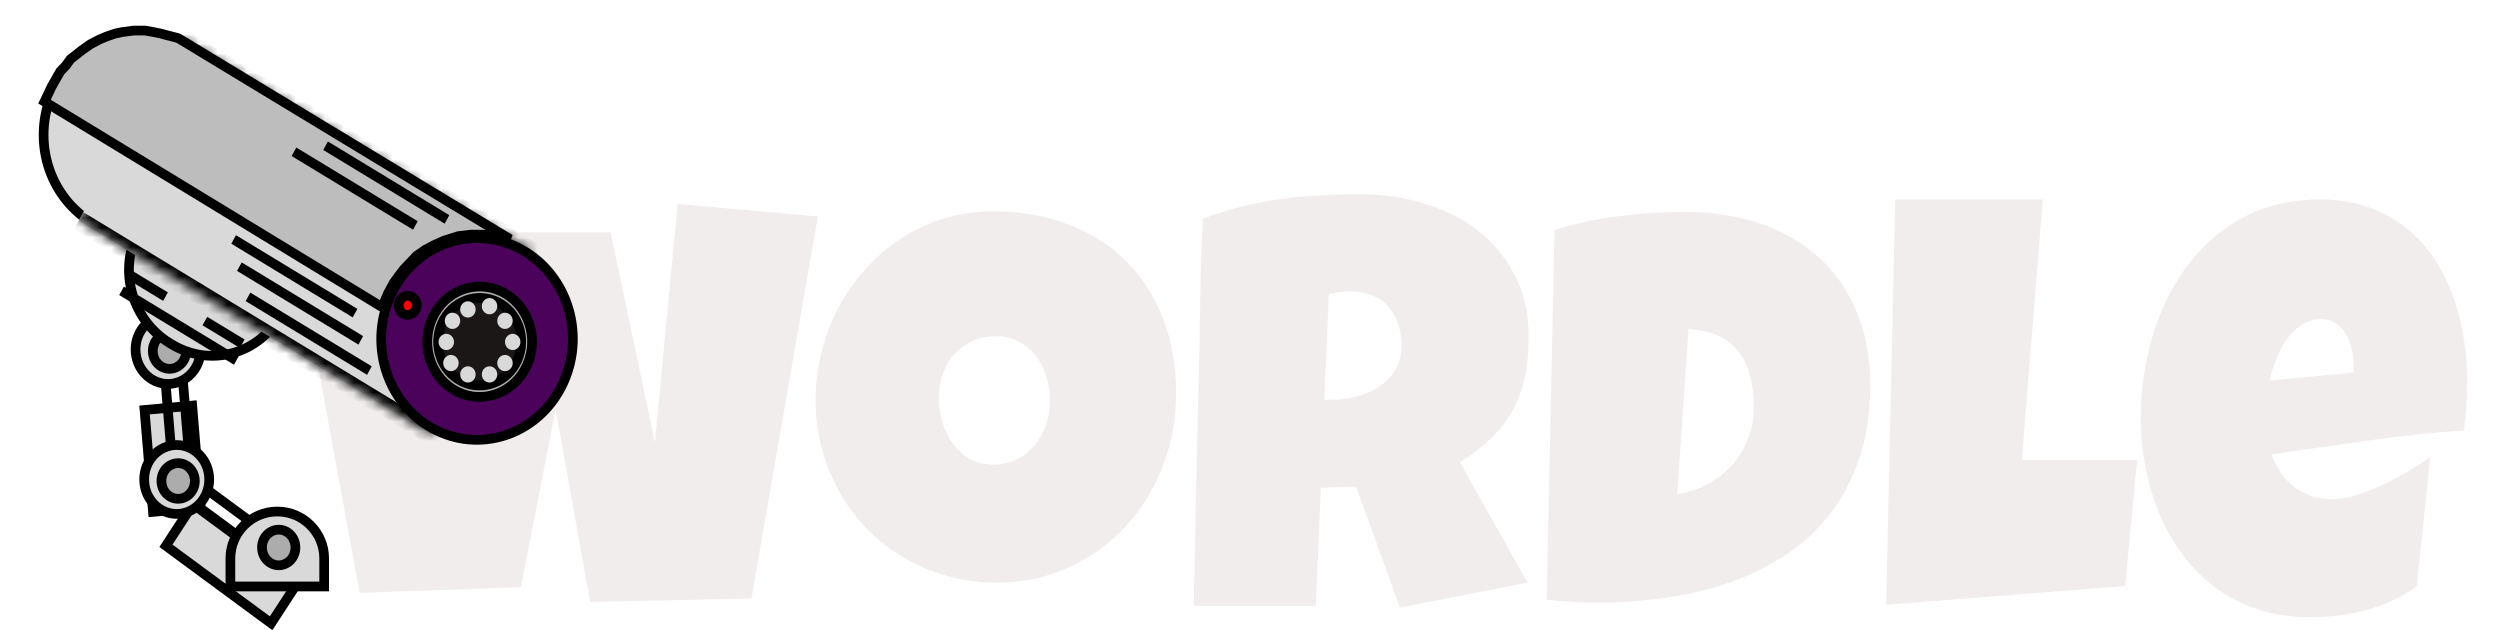 <svg width="258" height="65" viewBox="0 0 258 65" fill="none" xmlns="http://www.w3.org/2000/svg">
<g id="Frame 2" clip-path="url(#clip0_4_32)">
<path id="wordle" d="M84.404 22.336L77.549 61.77L60.908 62.121L57.334 42.258L53.76 60.598L37.119 61.184L30.205 23.508L44.736 22.219L47.666 45.363L51.592 23.977H63.018L67.588 45.656L69.932 21.047L84.404 22.336ZM121.377 40.559C121.377 42.336 121.172 44.055 120.762 45.715C120.352 47.355 119.756 48.898 118.975 50.344C118.213 51.789 117.275 53.117 116.162 54.328C115.068 55.52 113.828 56.545 112.441 57.404C111.074 58.264 109.58 58.938 107.959 59.426C106.338 59.895 104.619 60.129 102.803 60.129C101.045 60.129 99.365 59.904 97.764 59.455C96.182 59.006 94.697 58.381 93.311 57.58C91.924 56.76 90.664 55.783 89.531 54.65C88.418 53.498 87.461 52.228 86.66 50.842C85.879 49.435 85.264 47.932 84.814 46.33C84.385 44.728 84.17 43.059 84.17 41.32C84.17 39.621 84.375 37.961 84.785 36.34C85.195 34.699 85.781 33.156 86.543 31.711C87.324 30.266 88.262 28.938 89.356 27.727C90.449 26.516 91.67 25.471 93.018 24.592C94.385 23.713 95.859 23.029 97.441 22.541C99.023 22.053 100.693 21.809 102.451 21.809C105.283 21.809 107.861 22.248 110.186 23.127C112.529 24.006 114.521 25.266 116.162 26.906C117.822 28.527 119.102 30.5 120 32.824C120.918 35.129 121.377 37.707 121.377 40.559ZM108.369 41.32C108.369 40.48 108.242 39.67 107.988 38.889C107.754 38.088 107.402 37.385 106.934 36.779C106.465 36.154 105.879 35.656 105.176 35.285C104.492 34.895 103.701 34.699 102.803 34.699C101.885 34.699 101.064 34.865 100.342 35.197C99.619 35.529 98.994 35.988 98.467 36.574C97.959 37.141 97.568 37.815 97.295 38.596C97.022 39.357 96.885 40.168 96.885 41.027C96.885 41.848 97.002 42.668 97.236 43.488C97.471 44.309 97.822 45.051 98.291 45.715C98.76 46.379 99.336 46.916 100.02 47.326C100.723 47.736 101.533 47.941 102.451 47.941C103.369 47.941 104.189 47.766 104.912 47.414C105.654 47.043 106.279 46.555 106.787 45.949C107.295 45.324 107.686 44.611 107.959 43.81C108.232 43.01 108.369 42.18 108.369 41.32ZM157.764 34.758C157.764 36.281 157.627 37.668 157.354 38.918C157.1 40.148 156.689 41.281 156.123 42.316C155.557 43.352 154.824 44.309 153.926 45.188C153.027 46.066 151.943 46.906 150.674 47.707L157.646 60.129L144.463 62.707L139.951 50.227L136.318 50.344L135.791 62.531H123.193C123.291 58.078 123.379 53.645 123.457 49.23C123.555 44.816 123.662 40.383 123.779 35.93C123.818 33.684 123.857 31.457 123.896 29.25C123.936 27.043 124.014 24.816 124.131 22.57C125.498 22.062 126.846 21.643 128.174 21.311C129.502 20.979 130.83 20.725 132.158 20.549C133.506 20.354 134.863 20.227 136.23 20.168C137.617 20.09 139.033 20.051 140.479 20.051C142.705 20.051 144.854 20.363 146.924 20.988C149.014 21.594 150.859 22.512 152.461 23.742C154.062 24.973 155.342 26.506 156.299 28.342C157.275 30.178 157.764 32.316 157.764 34.758ZM144.639 35.695C144.639 34.875 144.521 34.123 144.287 33.44C144.072 32.756 143.74 32.17 143.291 31.682C142.861 31.174 142.314 30.783 141.65 30.51C141.006 30.217 140.244 30.07 139.365 30.07C138.975 30.07 138.594 30.1 138.223 30.158C137.852 30.197 137.49 30.266 137.139 30.363L136.67 41.262H137.373C138.213 41.262 139.062 41.154 139.922 40.94C140.801 40.725 141.582 40.393 142.266 39.943C142.969 39.494 143.535 38.918 143.965 38.215C144.414 37.512 144.639 36.672 144.639 35.695ZM193.008 39.738C193.008 42.473 192.656 44.924 191.953 47.092C191.25 49.26 190.264 51.184 188.994 52.863C187.744 54.523 186.25 55.94 184.512 57.111C182.773 58.283 180.869 59.25 178.799 60.012C176.729 60.754 174.521 61.301 172.178 61.652C169.854 62.004 167.461 62.18 165 62.18C164.082 62.18 163.184 62.16 162.305 62.121C161.426 62.062 160.527 61.984 159.609 61.887L160.43 23.742C162.578 23.059 164.785 22.58 167.051 22.307C169.336 22.014 171.602 21.867 173.848 21.867C176.641 21.867 179.209 22.258 181.553 23.039C183.896 23.82 185.918 24.973 187.617 26.496C189.316 28 190.635 29.865 191.572 32.092C192.529 34.299 193.008 36.848 193.008 39.738ZM173.086 50.988C174.258 50.812 175.322 50.461 176.279 49.934C177.256 49.387 178.096 48.723 178.799 47.941C179.502 47.141 180.039 46.242 180.41 45.246C180.801 44.23 180.996 43.156 180.996 42.023C180.996 40.91 180.879 39.875 180.645 38.918C180.41 37.941 180.029 37.102 179.502 36.398C178.975 35.676 178.281 35.109 177.422 34.699C176.562 34.27 175.508 34.035 174.258 33.996L173.086 50.988ZM220.547 47.473L219.316 60.48L194.648 62.414L195.586 20.578H210.82L208.652 47.473H220.547ZM254.619 39.328C254.619 41.027 254.502 42.727 254.268 44.426C250.928 44.641 247.607 44.992 244.307 45.48C241.006 45.949 237.705 46.418 234.404 46.887C234.912 48.293 235.703 49.416 236.777 50.256C237.871 51.096 239.17 51.516 240.674 51.516C241.455 51.516 242.305 51.369 243.223 51.076C244.16 50.783 245.088 50.422 246.006 49.992C246.924 49.543 247.803 49.065 248.643 48.557C249.482 48.049 250.205 47.59 250.811 47.18L249.404 60.48C248.643 61.066 247.812 61.565 246.914 61.975C246.035 62.385 245.117 62.717 244.16 62.971C243.203 63.225 242.236 63.41 241.26 63.527C240.283 63.645 239.326 63.703 238.389 63.703C236.455 63.703 234.688 63.44 233.086 62.912C231.484 62.385 230.029 61.652 228.721 60.715C227.432 59.758 226.299 58.635 225.322 57.346C224.346 56.057 223.535 54.65 222.891 53.127C222.246 51.603 221.758 49.992 221.426 48.293C221.094 46.594 220.928 44.875 220.928 43.137C220.928 41.32 221.094 39.504 221.426 37.688C221.758 35.871 222.256 34.123 222.92 32.443C223.604 30.764 224.453 29.211 225.469 27.785C226.504 26.34 227.705 25.08 229.072 24.006C230.439 22.932 231.982 22.092 233.701 21.486C235.439 20.881 237.354 20.578 239.443 20.578C241.182 20.578 242.764 20.822 244.189 21.311C245.635 21.779 246.914 22.443 248.027 23.303C249.16 24.143 250.137 25.148 250.957 26.32C251.797 27.492 252.48 28.781 253.008 30.188C253.555 31.574 253.955 33.049 254.209 34.611C254.482 36.154 254.619 37.727 254.619 39.328ZM242.9 37.805C242.9 37.258 242.842 36.701 242.725 36.135C242.607 35.549 242.412 35.022 242.139 34.553C241.885 34.084 241.543 33.703 241.113 33.41C240.684 33.098 240.146 32.941 239.502 32.941C238.721 32.941 238.027 33.156 237.422 33.586C236.836 33.996 236.328 34.523 235.898 35.168C235.469 35.793 235.117 36.477 234.844 37.219C234.57 37.961 234.365 38.645 234.229 39.27L242.9 38.449V37.805Z" fill="#F1EDED"/>
<g id="camera">
<g id="arm_1">
<g id="Rectangle 4" filter="url(#filter0_d_4_32)">
<rect width="11.538" height="5.934" transform="matrix(0.083 0.997 -0.996 0.092 20.289 37.315)" fill="#D9D9D9"/>
<rect x="-0.456" y="0.544" width="10.538" height="4.934" transform="matrix(0.083 0.997 -0.996 0.092 20.412 38.264)" stroke="black"/>
</g>
<line id="Line 8" y1="-0.5" x2="11.226" y2="-0.5" transform="matrix(0.083 0.997 -0.996 0.092 16.456 37.939)" stroke="black"/>
<line id="Line 9" y1="-0.5" x2="11.226" y2="-0.5" transform="matrix(0.083 0.997 -0.996 0.092 18.235 37.627)" stroke="black"/>
</g>
<g id="arm_2">
<g id="Rectangle 9" filter="url(#filter1_d_4_32)">
<rect width="14.482" height="6.122" transform="matrix(0.805 0.593 -0.546 0.838 19.793 47.319)" fill="#D9D9D9"/>
<rect x="0.129" y="0.715" width="13.482" height="5.122" transform="matrix(0.805 0.593 -0.546 0.838 20.209 47.358)" stroke="black"/>
</g>
<line id="Line 10" y1="-0.5" x2="14.181" y2="-0.5" transform="matrix(0.805 0.593 -0.546 0.838 17.598 50.796)" stroke="black"/>
<line id="Line 11" y1="-0.5" x2="14.181" y2="-0.5" transform="matrix(0.805 0.593 -0.546 0.838 18.743 49.222)" stroke="black"/>
</g>
<g id="armConnction_1">
<path id="Ellipse 21" d="M20.701 36.068C20.701 38.055 19.175 39.623 17.346 39.623C15.516 39.623 13.99 38.055 13.99 36.068C13.99 34.08 15.516 32.512 17.346 32.512C19.175 32.512 20.701 34.08 20.701 36.068Z" fill="#D9D9D9" stroke="black"/>
<path id="Ellipse 22" d="M19.218 36.224C19.218 37.264 18.423 38.063 17.494 38.063C16.565 38.063 15.77 37.264 15.77 36.224C15.77 35.183 16.565 34.384 17.494 34.384C18.423 34.384 19.218 35.183 19.218 36.224Z" fill="#ACACAC" stroke="black"/>
</g>
<g id="armConnction_2">
<path id="Ellipse 18" d="M21.591 49.482C21.591 51.469 20.065 53.037 18.235 53.037C16.406 53.037 14.88 51.469 14.88 49.482C14.88 47.494 16.406 45.926 18.235 45.926C20.065 45.926 21.591 47.494 21.591 49.482Z" fill="#D9D9D9" stroke="black"/>
<path id="Ellipse 19" d="M20.108 49.638C20.108 50.678 19.312 51.477 18.384 51.477C17.455 51.477 16.659 50.678 16.659 49.638C16.659 48.598 17.455 47.798 18.384 47.798C19.312 47.798 20.108 48.598 20.108 49.638Z" fill="#ACACAC" stroke="black"/>
</g>
<g id="cameraArmConn">
<path id="cameraArmConnBody" d="M14.143 24.128L28.674 32.953C26.332 36.681 21.528 37.846 17.706 35.525L17.509 35.405C13.687 33.084 12.244 28.125 14.143 24.128Z" fill="#D9D9D9" stroke="black"/>
<line id="Line 14" y1="-0.5" x2="13.852" y2="-0.5" transform="matrix(0.855 0.519 -0.481 0.877 12.304 30.452)" stroke="black"/>
<line id="Line 15" y1="-0.5" x2="4.507" y2="-0.5" transform="matrix(0.855 0.519 -0.481 0.877 20.904 33.572)" stroke="black"/>
<line id="Line 16" y1="-0.5" x2="4.507" y2="-0.5" transform="matrix(0.855 0.519 -0.481 0.877 12.987 28.711)" stroke="black"/>
</g>
<g id="cameraArmConnBottom">
<path id="cameraArmConnBody_2" d="M33.454 60.524H23.777V57.628C23.777 54.956 25.943 52.789 28.615 52.789C31.287 52.789 33.454 54.956 33.454 57.628V60.524Z" fill="#D9D9D9" stroke="black"/>
<path id="Ellipse 19_2" d="M30.488 56.501C30.488 57.541 29.692 58.34 28.764 58.34C27.835 58.34 27.039 57.541 27.039 56.501C27.039 55.461 27.835 54.661 28.764 54.661C29.692 54.661 30.488 55.461 30.488 56.501Z" fill="#ACACAC" stroke="black"/>
</g>
<g id="mainbodyCamera">
<g id="bodyCamBottomContainer">
<path id="Ellipse 23" d="M24.26 13.918C24.26 19.697 19.813 24.337 14.38 24.337C8.947 24.337 4.5 19.697 4.5 13.918C4.5 8.14 8.947 3.5 14.38 3.5C19.813 3.5 24.26 8.14 24.26 13.918Z" fill="#D9D9D9" stroke="black"/>
<g id="Rectangle 10">
<mask id="path-21-inside-1_4_32" fill="white">
<path d="M18.496 3.861L54.836 25.931L44.456 44.842L8.116 22.773L18.496 3.861Z"/>
</mask>
<path d="M18.496 3.861L54.836 25.931L44.456 44.842L8.116 22.773L18.496 3.861Z" fill="#D9D9D9"/>
<path d="M54.836 25.931L55.691 26.45L56.172 25.573L55.318 25.054L54.836 25.931ZM44.456 44.842L43.975 45.719L44.83 46.238L45.311 45.361L44.456 44.842ZM18.015 4.738L54.355 26.808L55.318 25.054L18.978 2.985L18.015 4.738ZM53.982 25.412L43.602 44.323L45.311 45.361L55.691 26.45L53.982 25.412ZM44.938 43.966L8.598 21.896L7.635 23.649L43.975 45.719L44.938 43.966Z" fill="black" mask="url(#path-21-inside-1_4_32)"/>
</g>
</g>
<line id="Line 18" y1="-0.5" x2="14.653" y2="-0.5" transform="matrix(0.855 0.519 -0.481 0.877 23.87 25.149)" stroke="black"/>
<line id="Line 19" y1="-0.5" x2="14.653" y2="-0.5" transform="matrix(0.855 0.519 -0.481 0.877 25.353 31.076)" stroke="black"/>
<line id="Line 20" y1="-0.5" x2="14.653" y2="-0.5" transform="matrix(0.855 0.519 -0.481 0.877 24.463 27.957)" stroke="black"/>
<path id="Vector 1" d="M51.006 24.369L52.638 24.681L19.422 4.56L18.384 3.936L17.791 3.78L17.197 3.624L16.604 3.468L15.863 3.312L14.973 3.156H13.787L12.601 3.312L11.859 3.468L10.969 3.78L10.228 4.092L9.338 4.56L8.449 5.184L7.855 5.652L7.262 6.12L6.817 6.743L6.224 7.367L5.779 8.147L5.335 8.927L4.89 9.863L4.593 10.487L39.44 31.7L40.033 30.296L40.626 29.204L41.071 28.581L41.664 27.801L41.961 27.489L42.554 26.865L42.999 26.397L43.889 25.773L44.778 25.305L45.816 24.837L47.299 24.369L48.634 24.213H49.82L51.006 24.369Z" fill="#BEBDBD" stroke="black"/>
<line id="Line 21" y1="-0.5" x2="14.653" y2="-0.5" transform="matrix(0.855 0.519 -0.481 0.877 33.36 15.478)" stroke="black"/>
<line id="Line 23" y1="-0.5" x2="14.653" y2="-0.5" transform="matrix(0.855 0.519 -0.481 0.877 30.098 16.102)" stroke="black"/>
</g>
<g id="cameraLen">
<g id="outerCameraLen">
<path id="Ellipse 1" d="M58.189 39.374C55.872 44.601 49.98 46.838 45.047 44.418C40.112 41.998 37.955 35.812 40.272 30.585C42.589 25.359 48.481 23.121 53.415 25.541C58.349 27.961 60.506 34.147 58.189 39.374Z" fill="#4A025B" stroke="black"/>
<path id="Ellipse 3" d="M54.399 37.667C53.128 40.534 49.903 41.751 47.212 40.431C44.522 39.111 43.335 35.731 44.606 32.864C45.877 29.997 49.102 28.78 51.792 30.1C54.483 31.419 55.67 34.8 54.399 37.667Z" fill="#AEAEAE" stroke="black"/>
<path id="Ellipse 4" d="M42.92 31.923C42.693 32.436 42.129 32.633 41.676 32.412C41.224 32.19 41.006 31.608 41.233 31.096C41.46 30.584 42.024 30.386 42.476 30.607C42.928 30.829 43.147 31.411 42.92 31.923Z" fill="#FF0000" stroke="black"/>
</g>
<g id="innerCameraLen">
<path id="Ellipse 2" d="M53.388 37.171C52.377 39.451 49.816 40.413 47.684 39.367C45.552 38.321 44.607 35.639 45.617 33.36C46.628 31.08 49.189 30.118 51.321 31.163C53.453 32.209 54.398 34.892 53.388 37.171Z" fill="#1B1717" stroke="black"/>
<ellipse id="Ellipse 7" cx="50.521" cy="31.599" rx="0.797" ry="0.838" fill="#D9D9D9"/>
<ellipse id="Ellipse 15" cx="48.289" cy="38.641" rx="0.797" ry="0.838" fill="#D9D9D9"/>
<ellipse id="Ellipse 16" cx="48.289" cy="31.934" rx="0.797" ry="0.838" fill="#D9D9D9"/>
<ellipse id="Ellipse 9" cx="46.695" cy="33.108" rx="0.797" ry="0.838" fill="#D9D9D9"/>
<ellipse id="Ellipse 10" cx="46.536" cy="37.467" rx="0.797" ry="0.838" fill="#D9D9D9"/>
<ellipse id="Ellipse 11" cx="50.521" cy="38.641" rx="0.797" ry="0.838" fill="#D9D9D9"/>
<ellipse id="Ellipse 13" cx="52.912" cy="35.288" rx="0.797" ry="0.838" fill="#D9D9D9"/>
<ellipse id="Ellipse 14" cx="46.058" cy="35.288" rx="0.797" ry="0.838" fill="#D9D9D9"/>
<ellipse id="Ellipse 12" cx="52.115" cy="37.467" rx="0.797" ry="0.838" fill="#D9D9D9"/>
<ellipse id="Ellipse 8" cx="52.115" cy="33.108" rx="0.797" ry="0.838" fill="#D9D9D9"/>
</g>
</g>
</g>
</g>
<defs>
<filter id="filter0_d_4_32" x="10.38" y="37.315" width="14.865" height="20.042" filterUnits="userSpaceOnUse" color-interpolation-filters="sRGB">
<feFlood flood-opacity="0" result="BackgroundImageFix"/>
<feColorMatrix in="SourceAlpha" type="matrix" values="0 0 0 0 0 0 0 0 0 0 0 0 0 0 0 0 0 0 127 0" result="hardAlpha"/>
<feOffset dy="4"/>
<feGaussianBlur stdDeviation="2"/>
<feComposite in2="hardAlpha" operator="out"/>
<feColorMatrix type="matrix" values="0 0 0 0 0 0 0 0 0 0 0 0 0 0 0 0 0 0 0.25 0"/>
<feBlend mode="normal" in2="BackgroundImageFix" result="effect1_dropShadow_4_32"/>
<feBlend mode="normal" in="SourceGraphic" in2="effect1_dropShadow_4_32" result="shape"/>
</filter>
<filter id="filter1_d_4_32" x="12.448" y="47.319" width="23.006" height="21.716" filterUnits="userSpaceOnUse" color-interpolation-filters="sRGB">
<feFlood flood-opacity="0" result="BackgroundImageFix"/>
<feColorMatrix in="SourceAlpha" type="matrix" values="0 0 0 0 0 0 0 0 0 0 0 0 0 0 0 0 0 0 127 0" result="hardAlpha"/>
<feOffset dy="4"/>
<feGaussianBlur stdDeviation="2"/>
<feComposite in2="hardAlpha" operator="out"/>
<feColorMatrix type="matrix" values="0 0 0 0 0 0 0 0 0 0 0 0 0 0 0 0 0 0 0.25 0"/>
<feBlend mode="normal" in2="BackgroundImageFix" result="effect1_dropShadow_4_32"/>
<feBlend mode="normal" in="SourceGraphic" in2="effect1_dropShadow_4_32" result="shape"/>
</filter>
<clipPath id="clip0_4_32">
<rect width="258" height="65" fill="white"/>
</clipPath>
</defs>
</svg>
